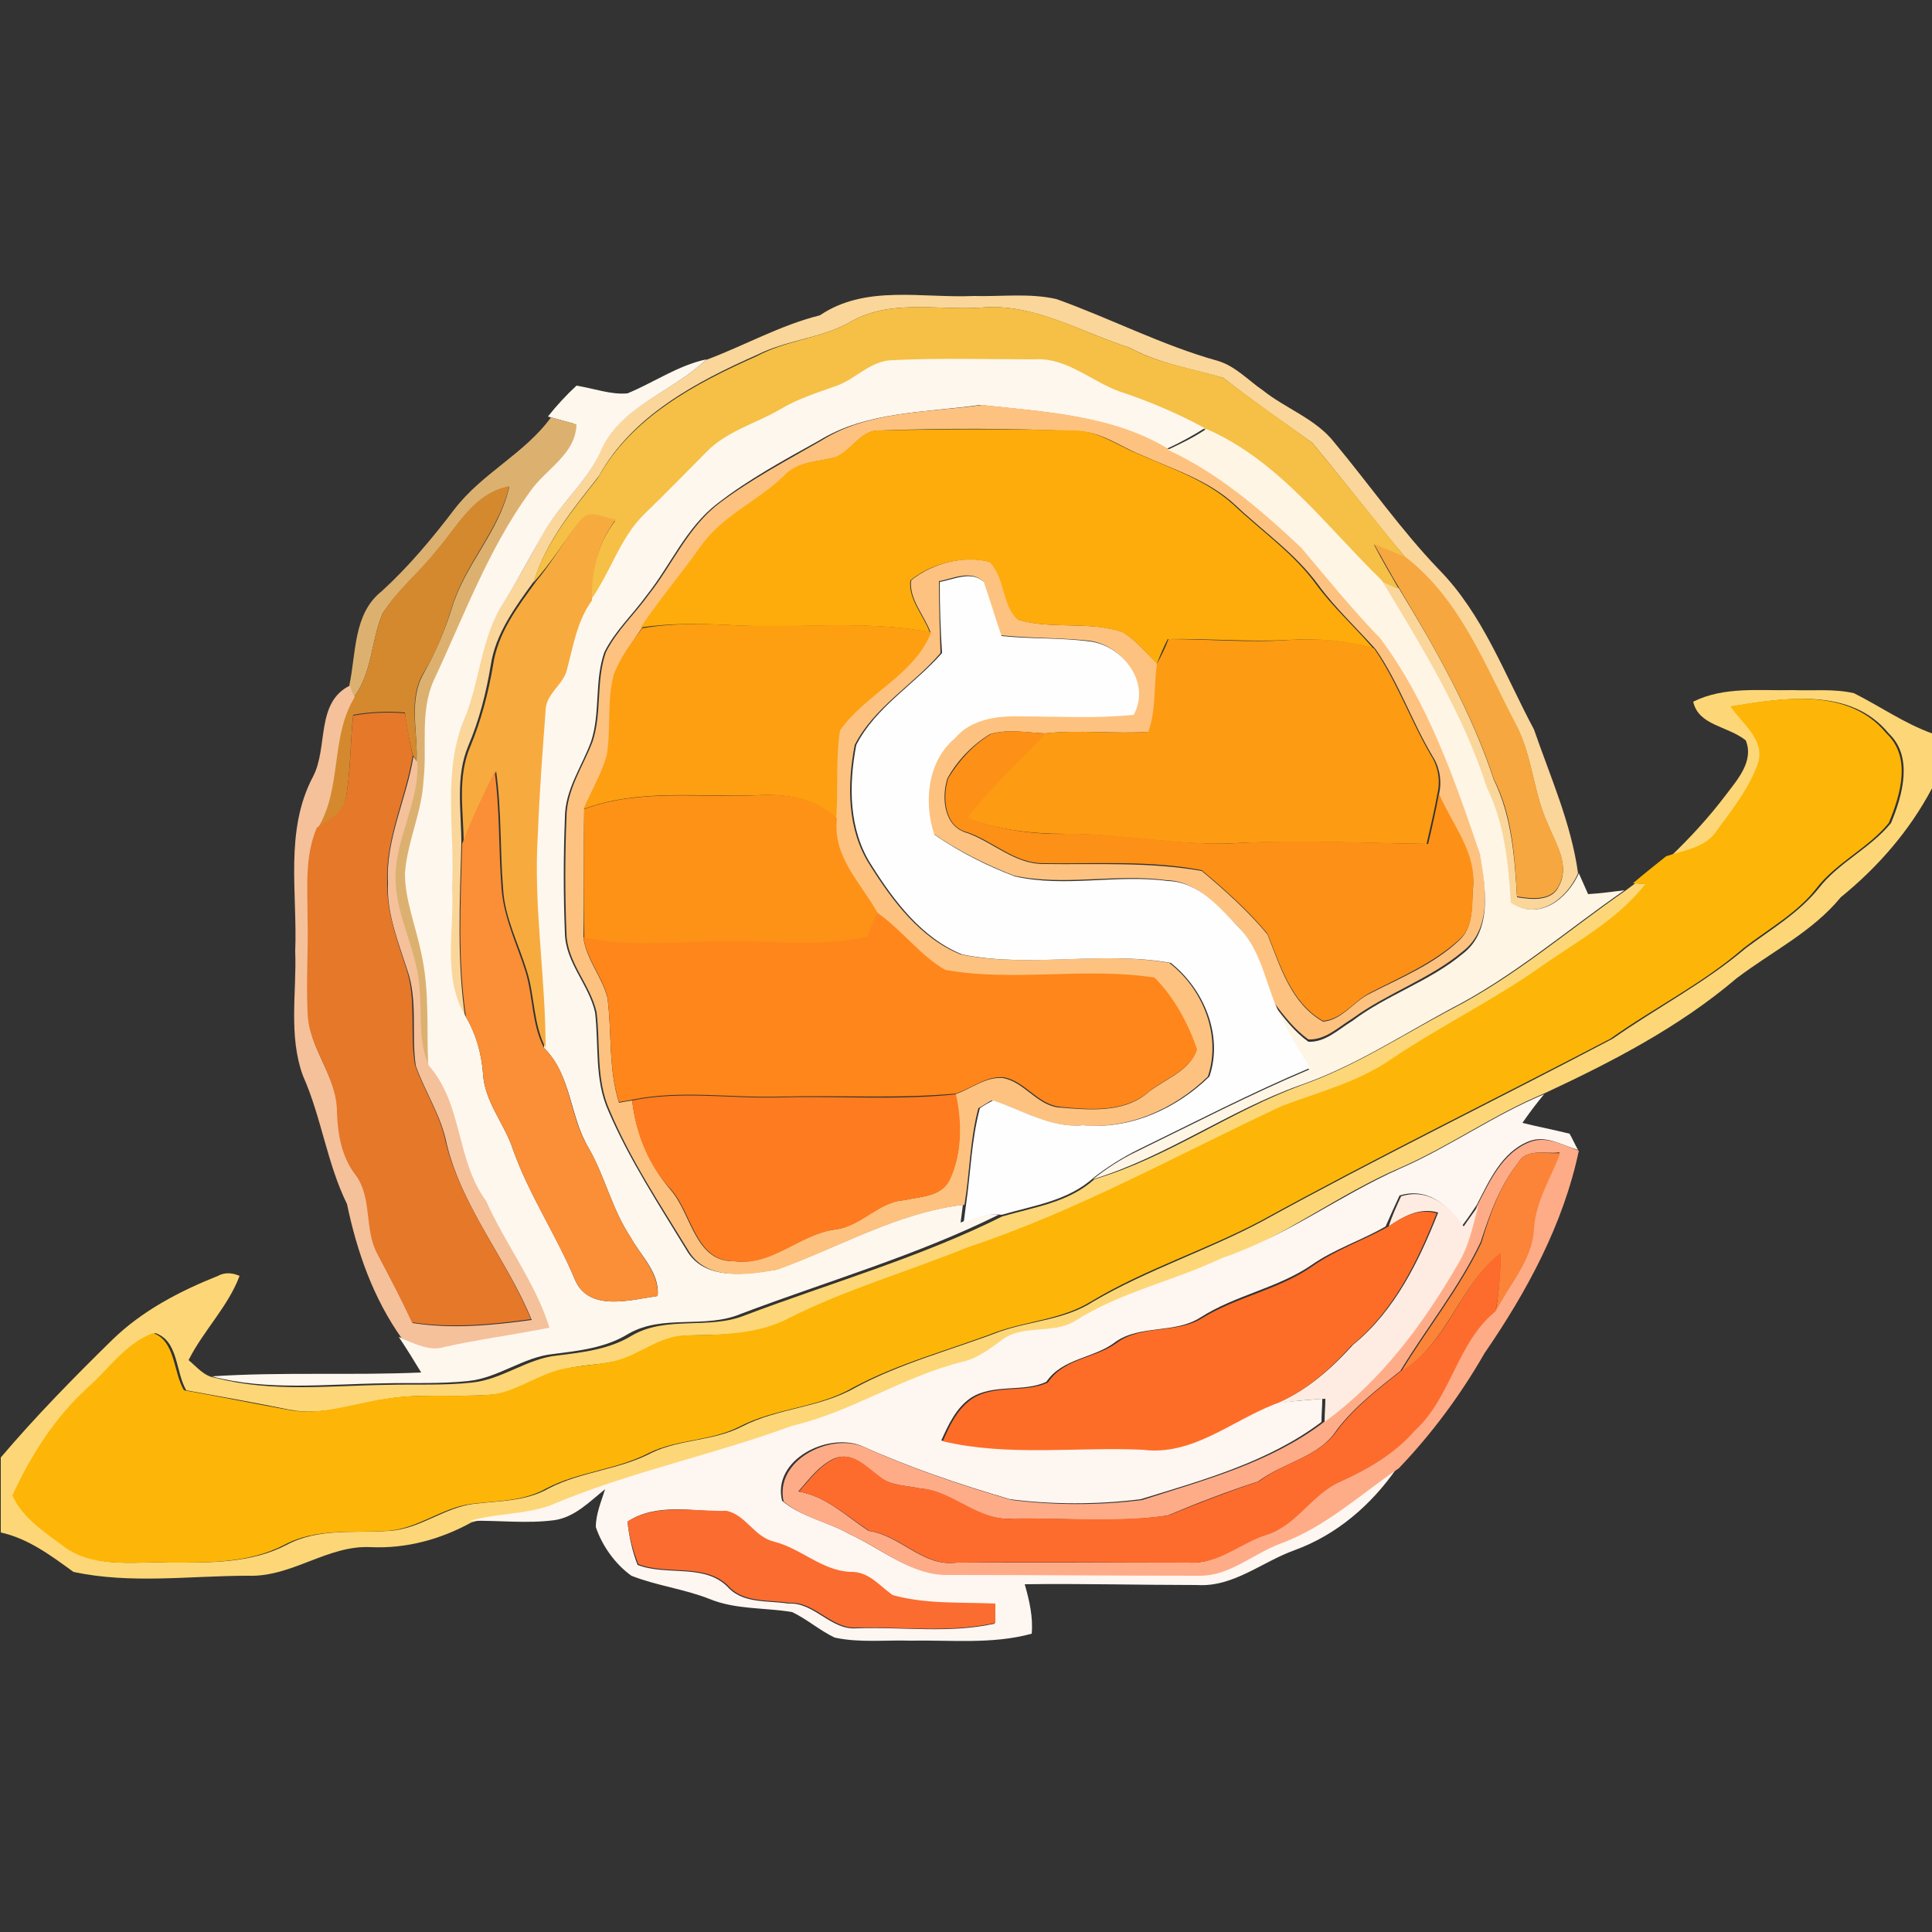 <?xml version="1.0" encoding="utf-8"?>
<!-- Generator: Adobe Illustrator 26.0.3, SVG Export Plug-In . SVG Version: 6.00 Build 0)  -->
<svg version="1.1" id="Layer_1" xmlns="http://www.w3.org/2000/svg" xmlns:xlink="http://www.w3.org/1999/xlink" x="0px" y="0px"
	 viewBox="0 0 250 250" style="enable-background:new 0 0 250 250;" xml:space="preserve">
<rect x="0" y="0" width="250" height="250" fill="#333333" stroke="none"/>
<style type="text/css">
	.st0{fill:#FAD69A;}
	.st1{fill:#F5C045;}
	.st2{fill:#FEF7EE;}
	.st3{fill:#FDC27F;}
	.st4{fill:#DCB170;}
	.st5{fill:#FDAC0B;}
	.st6{fill:#FEF5E5;}
	.st7{fill:#D4892E;}
	.st8{fill:#F7AB3F;}
	.st9{fill:#F7A73F;}
	.st10{fill:#FFFEFE;}
	.st11{fill:#FD9F10;}
	.st12{fill:#FD9B12;}
	.st13{fill:#F4C19B;}
	.st14{fill:#FDD777;}
	.st15{fill:#FDB607;}
	.st16{fill:#E6782A;}
	.st17{fill:#FD9017;}
	.st18{fill:#FA8F37;}
	.st19{fill:#FD9216;}
	.st20{fill:#FE861B;}
	.st21{fill:#FE7B1F;}
	.st22{fill:#FEF6F1;}
	.st23{fill:#FEAC88;}
	.st24{fill:#FB8439;}
	.st25{fill:#FEECE2;}
	.st26{fill:#FE6D28;}
	.st27{fill:#FE6C2D;}
	.st28{fill:#FB6C30;}
</style>
<g id="_x23_fad69aff">
	<path class="st0" d="M106.1,40.8c5.9-4,13.2-2.2,19.9-2.5c3.6,0.1,7.2-0.4,10.7,0.4c7,2.5,13.7,6,20.9,8c2.3,0.7,3.9,2.5,5.8,3.8
		c3,2.4,6.9,3.7,9.3,6.8c4.5,5.4,8.6,11.3,13.5,16.4c5.7,5.8,8.5,13.6,12.3,20.7c2.1,6.1,4.8,12.1,5.7,18.6
		c-1.5,3.4-5.2,6.2-8.8,3.8c-0.2-5.1-0.8-10.3-3.1-14.9c-3.2-9.6-8.4-18.2-13.6-26.8c0.6,0.2,1.7,0.7,2.3,1
		c4.8,7.9,9.4,16,12.3,24.8c2.3,4.7,2.7,10,3,15.2c1.8,0.3,4.5,0.6,5.4-1.4c1.5-2.7-0.4-5.5-1.4-8c-1.9-4.1-2-8.8-4.1-12.8
		c-4.1-7.7-7.2-16.2-14.3-21.7c-4.1-4.9-8-10-12.1-14.9c-3.9-2.8-7.8-5.5-11.5-8.4c-4-1.2-8.3-1.8-12.1-3.9
		c-6.3-2-12.4-5.8-19.2-5.2c-5.7,0.4-12-1.2-17.2,2c-3.7,2-8,2.2-11.8,4.1c-7.9,3.5-16.2,7.9-20.5,15.7c-3.3,4.2-6.8,8.4-8.4,13.6
		c-2.4,3.3-5,6.8-5.6,10.9c-0.6,3.6-1.5,7.1-2.9,10.4c-1.7,4-0.9,8.4-0.9,12.7c-0.2,7.5-0.6,15.1,0.5,22.5c-3.1-5-1.5-11.2-1.8-16.7
		c0.4-7.3-1.3-14.9,1.6-21.9c2-4.9,2.1-10.4,5-14.9c1.8-2.9,3.5-5.9,5.1-8.9c2.1-3.8,5.5-6.6,7.4-10.5c2.4-6.2,9.3-7.9,13.8-12.2
		C96.4,44.7,100.9,42.1,106.1,40.8z"/>
</g>
<g id="_x23_f5c045ff">
	<path class="st1" d="M109.8,41.8c5.2-3.2,11.5-1.6,17.2-2c6.9-0.6,12.9,3.2,19.2,5.2c3.7,2.1,8,2.6,12.1,3.9
		c3.8,2.9,7.7,5.6,11.5,8.4c4.1,4.9,8.1,10,12.1,14.9c-1.4-0.6-2.7-1.2-4.1-1.7c1,1.9,2.1,3.8,3.2,5.7c-0.6-0.2-1.7-0.7-2.3-1
		c-7.1-7-13.3-15.5-22.7-19.6c-3.3-1.8-6.7-3.3-10.3-4.5c-4-1.2-7.3-4.7-11.8-4.4c-6.1,0-12.1-0.2-18.2,0.1c-2.8,0-4.7,2.4-7.3,3.3
		c-2.6,0.9-5.2,1.6-7.4,3.1c-3.1,1.9-6.9,2.9-9.5,5.5c-2.7,2.7-5.3,5.3-8,8c-3.3,3.1-4.5,7.6-7,11.2c-0.1-3.8,0.8-7.5,3.1-10.5
		c-1.5-0.2-3.3-1.4-4.5,0c-2.1,2.6-3.8,5.5-6.1,8c1.6-5.2,5.1-9.4,8.4-13.6c4.3-7.8,12.6-12.2,20.5-15.7
		C101.8,44,106.1,43.8,109.8,41.8z"/>
</g>
<g id="_x23_fef7eeff">
	<path class="st2" d="M81.2,50.9c3.4-1.4,6.5-3.6,10.2-4.4C87,50.8,80,52.6,77.6,58.7c-1.9,3.9-5.3,6.7-7.4,10.5
		c-1.7,3-3.3,6-5.1,8.9c-2.9,4.5-3,10.1-5,14.9c-2.9,6.9-1.2,14.6-1.6,21.9c0.3,5.6-1.3,11.7,1.8,16.7c1.3,2.2,2,4.7,2.2,7.3
		c0.2,3.7,2.8,6.5,3.9,9.9c2.1,5.9,5.6,11,8,16.8c1.8,4.2,7.2,2.6,10.7,2.1c0.3-3-2.2-5.2-3.5-7.6c-2.4-3.6-3.3-7.8-5.4-11.5
		c-2.5-4.1-2.2-9.4-5.8-13c0-9.2-1.5-18.4-1-27.7c0.3-5.3,0.6-10.6,1-15.9c0-2.3,2.5-3.4,2.8-5.5c0.8-3.1,1.3-6.3,3.2-8.8
		c2.6-3.6,3.8-8.1,7-11.2c2.7-2.6,5.3-5.3,8-8c2.6-2.7,6.4-3.7,9.5-5.5c2.3-1.4,4.9-2.2,7.4-3.1c2.5-0.9,4.4-3.3,7.3-3.3
		c6.1-0.3,12.2-0.1,18.2-0.1c4.5-0.3,7.7,3.2,11.8,4.4c3.5,1.2,7,2.7,10.3,4.5c-1.6,1-3.2,1.9-5,2.7c-7.2-4.4-15.9-4.8-24.1-5.7
		c-7,1-14.6,0.8-20.8,4.6c-4.5,2.5-9.1,5-13.1,8.1c-4.1,3.1-6.1,8-9.2,11.9c-1.8,2.5-4.1,4.6-5.5,7.4c-1.3,3.7-0.5,7.8-1.7,11.5
		c-1.2,3.3-3.4,6.3-3.4,9.9c-0.2,5-0.2,10,0,15c0.1,3.8,3.1,6.6,3.9,10.2c0.5,4.2-0.1,8.7,1.7,12.7c2.7,6.3,6.5,12.1,10.1,18
		c2.3,4.1,7.8,3.2,11.6,2.6c8-2.8,15.6-7.4,24.2-8.4c-0.1,0.8-0.2,1.5-0.3,2.3c1.6-0.7,3.2-1.2,4.9-1c-10.7,5.3-22.2,8.6-33.3,12.8
		c-4.7,2-10.1,0-14.6,2.6c-2.9,1.8-6.4,2.2-9.7,2.6c-3.9,0.4-7.1,3.1-11,3.5c-3.7,0.4-7.4,0.2-11,0.3c-7.4,0.1-15,1-22.2-0.9
		c9-0.6,18.1-0.1,27.1-0.5c-0.9-1.5-1.9-3.1-2.9-4.6c1.7,0.6,3.5,1.7,5.5,1.1c4.5-1.1,9.1-1.6,13.6-2.5c-1.8-5.9-5.8-10.8-8.2-16.4
		c-3.9-5.3-3-12.5-7.4-17.5c-0.2-4.8,0.3-9.8-0.9-14.5c-0.7-3.4-2.1-6.7-2.1-10.3c0.3-4.1,2.2-7.9,2.4-12c0.5-4.3-0.5-8.9,1.3-12.9
		c3.9-8.3,7.1-17,12.4-24.5c2-2.9,5.9-4.8,6-8.7c-1.1-0.3-2.2-0.6-3.3-0.9c1.1-1.4,2.4-2.8,3.7-4C77,50.3,79.1,51.1,81.2,50.9z"/>
</g>
<g id="_x23_fdc27fff">
	<path class="st3" d="M106.3,57c6.2-3.9,13.8-3.6,20.8-4.6c8.2,0.9,16.9,1.3,24.1,5.7c6.5,3,12,7.7,17.2,12.5
		c3.4,3.9,6.6,8,10.2,11.7c6.2,8.3,9.6,18.2,12.9,27.9c0.7,4.2,1.7,9.9-2.2,12.9c-4.3,3.6-9.8,5.4-14.3,8.7
		c-1.8,1.1-3.5,2.8-5.7,2.7c-1.8-1.3-3.1-3-4.4-4.7c-1.4-3.4-2.1-7.4-4.9-10.1c-2.5-2.5-5.2-5.7-9-5.8c-6.6-0.9-13.3,0.8-19.8-0.6
		c-3.6-1.4-7.2-3.2-10.4-5.4c-1.4-4.2-0.9-9.5,2.7-12.5c2-2.5,5.4-2.9,8.4-2.8c4.9,0,9.8,0.3,14.7-0.2c2.3-4.1-1.5-9-5.7-9.5
		c-3.8-0.4-7.6-0.3-11.4-0.7c-0.9-2.3-1.5-4.7-2.3-7c-1.7-1.5-3.9-0.3-5.7,0c0,3.1,0.1,6.2,0.2,9.3c-3.5,4.1-8.6,7-11.1,11.9
		c-1,5.2-1,11,2,15.6c2.9,4.6,6.5,9.4,11.7,11.5c8.9,1.8,18.1-0.5,27,1.1c4.3,3.3,6.8,9.3,5,14.7c-4.3,4.2-10.3,6.9-16.4,6.3
		c-4.2,0.4-7.7-2.1-11.6-3.2c-0.4,0.2-1.3,0.8-1.7,1c-1.1,4.1-1.1,8.3-1.8,12.5c-8.6,1-16.2,5.5-24.2,8.4c-3.9,0.7-9.3,1.5-11.6-2.6
		c-3.6-5.9-7.4-11.6-10.1-18c-1.8-4-1.2-8.4-1.7-12.7c-0.8-3.6-3.8-6.4-3.9-10.2c-0.2-5-0.2-10,0-15c0-3.6,2.2-6.7,3.4-9.9
		c1.2-3.7,0.4-7.8,1.7-11.5c1.4-2.8,3.7-4.9,5.5-7.4c3.1-3.9,5.1-8.8,9.2-11.9C97.2,62,101.8,59.6,106.3,57 M113.9,55.7
		c-2.4-0.1-3.6,2.4-5.5,3.4c-2.3,0.7-5.1,0.5-6.8,2.5c-3.4,3.3-8.1,5.2-10.8,9.2c-2.5,3.5-5.3,6.8-7.7,10.4c-1.3,2-2.8,3.9-3.6,6.1
		c-0.9,3.4-0.3,7-0.9,10.4c-0.7,2.4-2,4.6-3,6.9c-0.1,5.6,0,11.2-0.1,16.8c0.4,2.8,2.4,5,3.1,7.7c0.6,4.5,0.1,9.2,1.5,13.6
		c0.4-0.1,1.2-0.2,1.7-0.3c0.5,4.3,2.2,8.3,5,11.6c2.7,3.1,3.1,9.3,8.2,9.2c4.9,0.6,8.4-3.5,13-4.1c3.4-0.4,5.6-3.6,9-3.8
		c2.1-0.5,4.7-0.4,5.8-2.6c1.7-3.4,1.6-7.4,0.8-11.1c2.1-0.7,3.9-2.3,6.2-2.1c2.7,0.5,4.3,3.4,7.1,3.8c3.9,0.3,8.3,0.8,11.5-1.8
		c2.1-1.8,5.5-2.8,6.4-5.6c-1.1-3.4-3-6.9-5.5-9.3c-8.9-1.4-18.1,0.6-27.1-1c-3.3-1.9-5.7-5.2-8.8-7.4c-2.2-4-5.9-7.3-5.3-12.3
		c0.3-3.8-0.2-7.6,0.5-11.4c3.3-4.8,9.6-7.1,11.8-12.7c-0.8-2.2-2.8-4.3-2.5-6.7c2.7-2.2,6.8-3.3,10.2-2.4c2.1,2,1.6,5.6,3.7,7.5
		c4.4,1.3,9.2,0.1,13.5,1.6c1.8,1.1,3,2.7,4.5,4.1c-0.4,2.9-0.1,5.9-1.1,8.8c-4.5,0.3-9-0.3-13.5,0.2c-2.4-0.1-4.8-0.6-7.1,0.1
		c-2.3,1.4-4.2,3.4-5.5,5.7c-0.8,2.5-0.5,6.3,2.6,7.1c3.3,1.2,6.1,4,9.8,4c6.8,0.1,13.7-0.3,20.5,0.9c3,2.5,6,5.2,8.5,8.2
		c1.7,4.2,3,8.9,7.2,11.3c2.5-0.2,4-2.7,6.2-3.7c3.9-2,8.1-3.7,11.4-6.8c1.9-1.7,1.6-4.5,1.8-6.7c0.4-4.6-2.8-8.2-4.4-12.2
		c0.4-1.7,0.1-3.5-0.8-4.9c-2.7-4.5-4.4-9.6-7.4-13.9c-2.5-2.8-5.2-5.3-7.4-8.3c-3-4.1-7.1-6.9-10.7-10.3c-3.5-3.3-8.2-4.7-12.4-6.6
		c-2.7-1.1-5.1-3-8.2-3C130.7,55.4,122.3,55.4,113.9,55.7z"/>
</g>
<g id="_x23_dcb170ff">
	<path class="st4" d="M71.3,54c1.1,0.3,2.2,0.6,3.3,0.9c-0.1,3.9-4,5.8-6,8.7C63.2,71,60,79.8,56.1,88.1c-1.8,4.1-0.8,8.6-1.3,12.9
		c-0.2,4.1-2.1,7.9-2.4,12c0,3.5,1.4,6.8,2.1,10.3c1.1,4.8,0.7,9.7,0.9,14.5c-1.4-3.1-0.9-6.5-1.2-9.8c-0.2-4.8-3-9.1-3.1-13.9
		c-0.3-5.4,3.1-10.2,2.8-15.6c0.2-3.8-1.1-8,1-11.5c1.5-2.7,2.7-5.5,3.6-8.4c1.7-5.6,6.1-9.8,7.4-15.6c-4.6,0.8-6.7,5.2-9.5,8.4
		c-2.2,2.8-5,5-6.9,8c-1.5,3.5-1.3,7.6-3.7,10.8c-0.1-0.4-0.4-1.1-0.6-1.5c0.9-4.2,0.5-9.3,4.2-12.2c3.5-3.2,6.5-6.8,9.4-10.6
		C62.4,61.2,67.9,58.7,71.3,54z"/>
</g>
<g id="_x23_fdac0bff">
	<path class="st5" d="M113.9,55.7c8.4-0.2,16.7-0.2,25.1,0c3,0,5.5,1.9,8.2,3c4.3,1.9,8.9,3.4,12.4,6.6c3.6,3.4,7.8,6.3,10.7,10.3
		c2.2,3,5,5.5,7.4,8.3c-3.5-1-7.1-1.3-10.8-1.1c-5.3,0.3-10.5-0.2-15.8-0.1c-0.5,1-1,2.1-1.4,3.2c-1.4-1.4-2.7-3.1-4.5-4.1
		c-4.4-1.5-9.1-0.3-13.5-1.6c-2.1-1.9-1.6-5.5-3.7-7.5c-3.5-0.8-7.5,0.2-10.2,2.4c-0.3,2.4,1.7,4.5,2.5,6.7
		c-8.4-1.6-17-0.4-25.5-0.9c-4-0.2-8-0.3-11.9,0.3c2.4-3.6,5.2-6.9,7.7-10.4c2.7-4,7.4-5.9,10.8-9.2c1.8-2,4.5-1.8,6.8-2.5
		C110.3,58.1,111.5,55.5,113.9,55.7z"/>
</g>
<g id="_x23_fef5e5ff">
	<path class="st6" d="M151.1,58.2c1.7-0.8,3.4-1.6,5-2.7c9.4,4.1,15.5,12.6,22.7,19.6c5.2,8.6,10.5,17.2,13.6,26.8
		c2.3,4.7,2.8,9.8,3.1,14.9c3.6,2.4,7.3-0.4,8.8-3.8c0.4,0.9,0.8,1.8,1.2,2.7c1.6-0.1,3.1-0.3,4.7-0.5c-7.5,5.2-14.4,11.2-22.6,15.4
		c-6.3,3.4-12.4,7.4-19.3,9.8c-9.3,3.3-17.4,9.3-26.9,12.2c1.8-1.4,3.6-2.6,5.7-3.6c7.4-3.6,14.7-7.4,22.3-10.6
		c-1.6-2.7-3.3-5.4-4.5-8.3c1.3,1.7,2.6,3.4,4.4,4.7c2.2,0.1,3.9-1.6,5.7-2.7c4.5-3.4,10-5.1,14.3-8.7c3.9-3,2.9-8.7,2.2-12.9
		c-3.3-9.7-6.7-19.6-12.9-27.9c-3.6-3.7-6.9-7.8-10.2-11.7C163.1,65.9,157.6,61.2,151.1,58.2z"/>
</g>
<g id="_x23_d4892eff">
	<path class="st7" d="M56.4,71.3c2.8-3.2,4.9-7.5,9.5-8.4c-1.3,5.7-5.7,10-7.4,15.6c-0.9,2.9-2,5.8-3.6,8.4c-2.2,3.5-0.8,7.7-1,11.5
		l-0.5-0.7c-0.4-1.8-0.8-3.7-1-5.5c-2.2-0.2-4.5-0.1-6.7,0.3c-0.4,3.7-0.3,7.4-1,11.1c-0.4,1.8-2.3,2.6-3.7,3.6
		c3.2-5.2,1.6-11.9,4.8-17c2.4-3.2,2.2-7.3,3.7-10.8C51.4,76.3,54.2,74.1,56.4,71.3z"/>
</g>
<g id="_x23_f7ab3fff">
	<path class="st8" d="M75.2,67.2c1.2-1.4,3-0.1,4.5,0c-2.3,3-3.2,6.7-3.1,10.5c-1.9,2.6-2.4,5.8-3.2,8.8c-0.4,2.1-2.8,3.2-2.8,5.5
		c-0.4,5.3-0.8,10.6-1,15.9c-0.6,9.3,1,18.4,1,27.7c-1.6-3.1-1.4-6.7-2.4-9.9c-1.1-3.6-2.9-7-3.1-10.7c-0.4-5.1-0.2-10.2-0.9-15.2
		c-1.5,3.1-3,6.2-4.2,9.4c0-4.2-0.9-8.6,0.9-12.7c1.4-3.4,2.3-6.9,2.9-10.4c0.6-4.2,3.2-7.6,5.6-10.9C71.4,72.8,73.1,69.8,75.2,67.2
		z"/>
</g>
<g id="_x23_f7a73fff">
	<path class="st9" d="M177.8,70.4c1.4,0.6,2.7,1.1,4.1,1.7c7.1,5.5,10.3,14.1,14.3,21.7c2.1,4,2.2,8.7,4.1,12.8c1,2.5,2.9,5.3,1.4,8
		c-0.9,2-3.6,1.7-5.4,1.4c-0.3-5.2-0.6-10.5-3-15.2c-2.9-8.8-7.6-16.9-12.3-24.8C179.9,74.2,178.9,72.3,177.8,70.4z"/>
</g>
<g id="_x23_fffefeff">
	<path class="st10" d="M121.6,75.3c1.8-0.3,4.1-1.5,5.7,0c0.8,2.3,1.5,4.7,2.3,7c3.8,0.4,7.6,0.2,11.4,0.7c4.2,0.5,8,5.3,5.7,9.5
		c-4.9,0.5-9.8,0.2-14.7,0.2c-3-0.1-6.4,0.4-8.4,2.8c-3.6,3-4.1,8.3-2.7,12.5c3.2,2.2,6.7,4,10.4,5.4c6.5,1.5,13.2-0.3,19.8,0.6
		c3.9,0.1,6.5,3.2,9,5.8c2.8,2.7,3.5,6.6,4.9,10.1c1.2,2.9,2.9,5.6,4.5,8.3c-7.6,3.2-14.9,7-22.3,10.6c-2,1-3.9,2.2-5.7,3.6
		c-3.3,3-7.8,3.6-11.9,4.8c-1.7-0.2-3.4,0.3-4.9,1c0.1-0.8,0.2-1.6,0.3-2.3c0.6-4.1,0.7-8.4,1.8-12.5c0.4-0.3,1.3-0.8,1.7-1
		c3.8,1.2,7.4,3.6,11.6,3.2c6.1,0.6,12.1-2.1,16.4-6.3c1.8-5.3-0.7-11.3-5-14.7c-8.9-1.6-18.1,0.7-27-1.1
		c-5.2-2.1-8.8-6.9-11.7-11.5c-3-4.6-3-10.4-2-15.6c2.5-4.9,7.5-7.8,11.1-11.9C121.7,81.5,121.6,78.4,121.6,75.3z"/>
</g>
<g id="_x23_fd9f10ff">
	<path class="st11" d="M83.1,81.3C87,80.6,91,80.7,95,80.9c8.5,0.4,17.1-0.7,25.5,0.9c-2.2,5.6-8.4,7.9-11.8,12.7
		c-0.6,3.8-0.2,7.6-0.5,11.4c-2.7-2.6-6.5-3.2-10.2-3c-7.5,0.3-15.3-0.9-22.5,1.8c1-2.3,2.3-4.5,3-6.9c0.6-3.4,0-7,0.9-10.4
		C80.2,85.1,81.7,83.2,83.1,81.3z"/>
</g>
<g id="_x23_fd9b12ff">
	<path class="st12" d="M151.2,82.7c5.3,0,10.5,0.5,15.8,0.1c3.6-0.2,7.3,0,10.8,1.1c3,4.3,4.7,9.3,7.4,13.9c0.9,1.4,1.2,3.2,0.8,4.9
		c-0.4,2.2-0.9,4.3-1.4,6.5c-8.2-0.1-16.4-0.5-24.7-0.1c-7.4,0.4-14.7-1.2-22-1.2c-4.4,0-8.8-0.5-12.9-2.1
		c3.1-3.9,6.8-7.3,10.1-10.9c4.5-0.5,9,0.1,13.5-0.2c1-2.8,0.7-5.9,1.1-8.8C150.3,84.8,150.8,83.8,151.2,82.7z"/>
</g>
<g id="_x23_f4c19bff">
	<path class="st13" d="M40.5,100.5c2-3.8,0.3-9.6,4.8-11.8c0.1,0.4,0.4,1.1,0.6,1.5c-3.2,5.2-1.6,11.8-4.8,17
		c-1.6,3.7-1.2,7.9-1.2,11.8c0.1,4-0.2,8.1,0,12.1c0,4.6,3.8,8.2,3.8,12.9c0.1,2.9,0.6,5.8,2.4,8.1c2.2,3,1.1,7,2.8,10.2
		c1.5,2.9,3.1,5.8,4.5,8.9c5.1,0.8,10.3,0.3,15.4-0.4c-3.2-7.8-9-14.5-11-22.8c-0.7-3.6-2.8-6.7-4-10.1c-0.6-4.1,0.3-8.4-1.1-12.4
		c-1.2-3.7-2.7-7.4-2.5-11.3c-0.3-5.6,2.4-10.8,3.3-16.3l0.5,0.7c0.3,5.4-3.1,10.2-2.8,15.6c0.2,4.8,2.9,9.1,3.1,13.9
		c0.3,3.3-0.2,6.7,1.2,9.8c4.4,5,3.5,12.2,7.4,17.5c2.5,5.6,6.4,10.6,8.2,16.4c-4.5,0.9-9.1,1.5-13.6,2.5c-1.9,0.6-3.7-0.4-5.5-1.1
		c-3.7-5.2-5.8-11.2-7.1-17.4c-2.6-5.3-3.3-11.2-5.7-16.6c-1.9-5.2-0.8-10.8-1-16.1C38.5,115.5,36.8,107.5,40.5,100.5z"/>
</g>
<g id="_x23_fdd777ff">
	<path class="st14" d="M219.1,90.8c4-2,8.6-1.4,12.9-1.5c2.6,0.1,5.3-0.2,7.9,0.4c3.4,1.7,6.5,3.9,10.1,5.2v7.1
		c-2.9,5.5-7,10.2-11.8,14.1c-3.7,4.5-8.9,7-13.5,10.5c-7.4,6.3-16.1,10.8-24.9,14.9c-6.5,2.7-12.2,6.8-18.6,9.6
		c-7.9,3.4-14.9,8.8-22.9,11.9c-6.3,2.9-13.2,4.4-19.1,8.2c-2.9,1.7-6.8,0.3-9.5,2.5c-1.5,1.1-3.1,2.2-4.9,2.7
		c-7.7,1.9-14.4,6.4-22.1,8.3c-10.3,3.8-21.2,6-31.3,10.3c-3.4,1.2-7,1-10.4,2c-4,2.2-8.4,3.4-13,3.2c-5.6-0.3-10.2,3.9-15.9,3.7
		c-7.5,0-15.2,1.1-22.6-0.5c-2.9-2.1-5.8-4.3-9.4-5.1v-9.7c4.5-5.3,9.4-10.3,14.4-15.2c3.9-3.8,8.7-6.3,13.7-8.3
		c0.9-0.5,1.9-0.4,2.8,0c-1.5,4-4.7,7.1-6.6,10.9c1.1,0.9,2,2.1,3.5,2.3c7.3,1.9,14.8,1,22.2,0.9c3.7-0.1,7.4,0.1,11-0.3
		c3.9-0.4,7.1-3.1,11-3.5c3.3-0.4,6.8-0.8,9.7-2.6c4.5-2.6,9.9-0.7,14.6-2.6c11.1-4.2,22.7-7.5,33.3-12.8c4.1-1.2,8.6-1.8,11.9-4.8
		c9.5-2.8,17.6-8.8,26.9-12.2c6.8-2.4,12.9-6.4,19.3-9.8c8.2-4.2,15.1-10.2,22.6-15.4c0.3-0.2,0.9-0.7,1.2-0.9
		c0.4,0,1.2,0.1,1.6,0.1c-3.4,4.5-8.5,7.2-13.1,10.4c-6.3,4.5-13.3,7.9-19.7,12.2c-4.3,3-9.4,4.2-14.2,6.1
		c-13.5,6.3-26.5,13.7-40.7,18.3c-7.6,3.1-15.6,5.4-23,9.1c-4.1,2.3-8.8,2.2-13.4,2.3c-3.4,0.1-6,2.5-9.2,3.3
		c-2.2,0.5-4.4,0.5-6.6,1c-3.5,0.7-6.4,3.3-10.1,3.4c-4.3,0.3-8.7-0.2-13,0.5c-4.2,0.6-8.5,2.3-12.8,1.4c-4.4-0.9-8.9-1.7-13.3-2.5
		c-1.4-2.4-1-6.4-4-7.4c-3.5,1.3-5.7,4.6-8.4,7c-4.3,3.9-7.4,8.8-9.8,14c1.2,3.1,4.3,4.9,6.9,6.8c3.9,2.7,8.9,1.7,13.4,1.9
		c5,0,10.3,0.1,14.9-2.3c4.1-2.2,8.8-1.5,13.2-1.8c4-0.2,7.1-3,11-3.5c3.3-0.4,6.7-0.3,9.7-2c4.2-2.2,9.1-2.4,13.3-4.6
		c3.7-1.8,8-1.5,11.7-3.4c4.6-2.4,10-2.4,14.6-5c5.9-3.2,12.5-4.9,18.8-7.3c4-1.4,8.4-1.5,12.1-3.9c7-4.1,14.8-6.6,21.9-10.4
		c14.9-8.2,30.3-15.7,45.3-23.6c5.7-4,11.9-7.2,17.2-11.7c3.2-2.4,6.8-4.5,9.4-7.7c2.6-3.4,6.7-5.2,9.4-8.5
		c1.5-3.6,2.9-8.6-0.3-11.6c-4.9-6-13.5-4.6-20.2-3.5c1.5,2.2,4.5,4.3,3.8,7.4c-1.1,3.2-3.3,5.9-5.3,8.7c-1.5,2.2-4.3,2.5-6.6,3.4
		c2.6-2.5,5-5.1,7.2-8c1.5-2,3.7-4.4,2.6-7.1C223.5,93.9,219.8,93.9,219.1,90.8z"/>
</g>
<g id="_x23_fdb607ff">
	<path class="st15" d="M223.9,91.4c6.7-1.1,15.3-2.5,20.2,3.5c3.3,3.1,1.8,8,0.3,11.6c-2.7,3.3-6.8,5.1-9.4,8.5
		c-2.5,3.2-6.2,5.2-9.4,7.7c-5.3,4.6-11.6,7.7-17.2,11.7c-15.1,7.9-30.4,15.4-45.3,23.6c-7.2,3.8-14.9,6.2-21.9,10.4
		c-3.7,2.3-8.1,2.5-12.1,3.9c-6.3,2.4-12.9,4.1-18.8,7.3c-4.5,2.6-10,2.6-14.6,5c-3.7,1.9-8,1.6-11.7,3.4c-4.2,2.2-9.1,2.4-13.3,4.6
		c-3,1.7-6.4,1.6-9.7,2c-3.9,0.5-7,3.3-11,3.5c-4.4,0.3-9.1-0.4-13.2,1.8c-4.6,2.4-9.8,2.3-14.9,2.3c-4.5-0.2-9.5,0.8-13.4-1.9
		c-2.5-1.9-5.6-3.8-6.9-6.8c2.4-5.2,5.5-10.1,9.8-14c2.7-2.4,4.9-5.7,8.4-7c2.9,1,2.6,5,4,7.4c4.5,0.8,8.9,1.7,13.3,2.5
		c4.3,0.9,8.5-0.8,12.8-1.4c4.3-0.7,8.7-0.2,13-0.5c3.6-0.1,6.6-2.7,10.1-3.4c2.2-0.4,4.4-0.5,6.6-1c3.2-0.8,5.8-3.3,9.2-3.3
		c4.6-0.1,9.3-0.1,13.4-2.3c7.4-3.7,15.4-6,23-9.1c14.2-4.7,27.2-12,40.7-18.3c4.8-1.8,9.9-3.1,14.2-6.1c6.4-4.3,13.4-7.7,19.7-12.2
		c4.6-3.2,9.6-5.9,13.1-10.4c-0.4,0-1.2-0.1-1.6-0.1c1.4-1.2,2.8-2.3,4.3-3.5c2.3-0.8,5.2-1.1,6.6-3.4c2-2.7,4.2-5.5,5.3-8.7
		C228.4,95.7,225.4,93.6,223.9,91.4z"/>
</g>
<g id="_x23_e6782aff">
	<path class="st16" d="M45.7,92.6c2.2-0.4,4.5-0.5,6.7-0.3c0.3,1.8,0.6,3.7,1,5.5c-0.9,5.5-3.5,10.6-3.3,16.3
		c-0.1,3.9,1.3,7.6,2.5,11.3c1.3,4,0.4,8.3,1.1,12.4c1.2,3.4,3.3,6.5,4,10.1c2.1,8.3,7.8,15,11,22.8c-5.1,0.7-10.3,1.2-15.4,0.4
		c-1.4-3-2.9-5.9-4.5-8.9c-1.7-3.2-0.6-7.2-2.8-10.2c-1.8-2.3-2.3-5.2-2.4-8.1c0-4.7-3.7-8.3-3.8-12.9c-0.2-4,0.1-8.1,0-12.1
		c0-3.9-0.4-8.1,1.2-11.8c1.3-1,3.3-1.7,3.7-3.6C45.4,100,45.3,96.2,45.7,92.6z"/>
</g>
<g id="_x23_fd9017ff">
	<path class="st17" d="M122.7,100.7c1.4-2.3,3.2-4.3,5.5-5.7c2.3-0.7,4.7-0.2,7.1-0.1c-3.4,3.7-7.1,7-10.1,10.9
		c4.1,1.6,8.5,2.2,12.9,2.1c7.4-0.1,14.7,1.6,22,1.2c8.2-0.5,16.4,0,24.7,0.1c0.5-2.1,1-4.3,1.4-6.5c1.7,4,4.9,7.6,4.4,12.2
		c-0.1,2.3,0.1,5.1-1.8,6.7c-3.3,3-7.5,4.8-11.4,6.8c-2.2,1.1-3.7,3.5-6.2,3.7c-4.2-2.4-5.5-7.2-7.2-11.3c-2.5-3-5.5-5.7-8.5-8.2
		c-6.7-1.3-13.6-0.8-20.5-0.9c-3.7,0-6.4-2.8-9.8-4C122.2,107,121.9,103.2,122.7,100.7z"/>
</g>
<g id="_x23_fa8f37ff">
	<path class="st18" d="M59.8,109.2c1.2-3.2,2.7-6.3,4.2-9.4c0.7,5,0.5,10.1,0.9,15.2c0.3,3.8,2,7.2,3.1,10.7c1,3.3,0.8,6.9,2.4,9.9
		c3.6,3.5,3.2,8.9,5.8,13c2.1,3.7,3,7.9,5.4,11.5c1.3,2.4,3.7,4.6,3.5,7.6c-3.5,0.5-8.9,2.1-10.7-2.1c-2.4-5.7-5.9-10.9-8-16.8
		c-1.1-3.4-3.7-6.2-3.9-9.9c-0.2-2.6-0.9-5-2.2-7.3C59.2,124.3,59.6,116.7,59.8,109.2z"/>
</g>
<g id="_x23_fd9216ff">
	<path class="st19" d="M75.6,104.7c7.2-2.7,15-1.4,22.5-1.8c3.7-0.2,7.4,0.3,10.2,3c-0.6,5,3.1,8.3,5.3,12.3
		c-0.4,1.1-0.9,2.2-1.3,3.2c-5.7,1.2-11.4,0.5-17.2,0.6c-6.5-0.2-13.1,0.9-19.5-0.5C75.6,115.8,75.5,110.2,75.6,104.7z"/>
</g>
<g id="_x23_fe861bff">
	<path class="st20" d="M113.5,118.1c3.2,2.2,5.5,5.5,8.8,7.4c8.9,1.6,18.1-0.4,27.1,1c2.5,2.5,4.4,6,5.5,9.3
		c-0.9,2.8-4.3,3.8-6.4,5.6c-3.2,2.6-7.6,2.2-11.5,1.8c-2.8-0.4-4.4-3.3-7.1-3.8c-2.3-0.2-4.1,1.4-6.2,2.1
		c-7.5,0.7-15.1,0.2-22.7,0.4c-6.4,0.2-12.9-0.9-19.2,0.4c-0.4,0.1-1.2,0.2-1.7,0.3c-1.4-4.4-0.9-9.1-1.5-13.6
		c-0.7-2.7-2.7-4.9-3.1-7.7c6.4,1.4,13,0.4,19.5,0.5c5.7,0,11.5,0.7,17.2-0.6C112.6,120.3,113,119.2,113.5,118.1z"/>
</g>
<g id="_x23_fe7b1fff">
	<path class="st21" d="M81.8,142.4c6.3-1.3,12.8-0.2,19.2-0.4c7.6-0.2,15.1,0.4,22.7-0.4c0.8,3.6,0.8,7.7-0.8,11.1
		c-1.1,2.2-3.8,2.1-5.8,2.6c-3.4,0.2-5.6,3.4-9,3.8c-4.6,0.6-8.2,4.8-13,4.1c-5.1,0.1-5.5-6.1-8.2-9.2
		C83.9,150.8,82.3,146.8,81.8,142.4z"/>
</g>
<g id="_x23_fef6f1ff">
	<path class="st22" d="M181.2,151.2c6.4-2.8,12.1-6.9,18.6-9.6c-1,1.2-1.9,2.4-2.8,3.7c2,0.5,4.1,0.9,6.1,1.4
		c0.3,0.5,0.8,1.6,1.1,2.1c-2.1-0.6-4.2-2-6.4-1.1c-3.5,1.4-5.1,5.1-6.7,8.2c-0.6,0.9-1.2,1.8-1.9,2.7c-1.9-2.7-4.5-5-8.1-3.9
		c-0.6,1.3-1.2,2.6-1.8,4c-3.1,1.8-6.6,2.9-9.6,5c-4.4,3-9.9,3.9-14.4,6.8c-3.3,2.1-7.7,0.9-10.9,3.1c-2.8,2.2-6.9,2.1-9,5.2
		c-2.9,1.4-6.9,0.2-9.8,2.1c-1.9,1.3-2.9,3.5-3.8,5.5c8.5,1.9,17.3,0.7,25.9,1.1c6.3,0.8,11.3-3.6,16.8-5.8c2.2-0.4,4.4-0.5,6.6-0.7
		c0,1-0.1,2-0.1,3c-6.9,5.2-15.3,7.5-23.4,10c-5.6,0.7-11.4,0.7-16.9,0c-6.5-1.9-13-4.1-19.2-6.9c-4.4-1.8-11.6,1.8-10.3,7.1
		c2.5,2.1,5.9,2.7,8.7,4.3c4.2,1.9,7.9,5.3,12.8,5.2c10.7,0,21.5,0.1,32.2,0.1c4,0.1,7.1-2.9,10.7-4.2c5.7-2.1,10.3-6.3,15.2-9.7
		c-3.3,4.8-7.8,8.7-13.3,10.7c-4.2,1.5-7.9,4.8-12.6,4.5c-7.4,0-14.8-0.2-22.3-0.1c0.6,2.1,1.1,4.3,0.9,6.4
		c-5.1,1.4-10.5,0.8-15.7,0.9c-3.3-0.1-6.6,0.3-9.8-0.4c-1.9-0.9-3.6-2.4-5.5-3.3c-3.6-0.6-7.3-0.3-10.7-1.7
		c-3.3-1.3-6.8-1.7-10.1-3c-2.1-1.5-3.8-3.9-4.6-6.3c0-1.7,0.7-3.3,1.2-4.9c-2,1.6-3.9,3.6-6.5,4c-3.7,0.5-7.3,0-11,0.1
		c3.4-1,7.1-0.8,10.4-2c10.1-4.3,21-6.5,31.3-10.3c7.7-1.8,14.4-6.4,22.1-8.3c1.8-0.4,3.4-1.6,4.9-2.7c2.7-2.2,6.6-0.8,9.5-2.5
		c5.9-3.8,12.8-5.2,19.1-8.2C166.4,160,173.3,154.7,181.2,151.2 M81.2,196.9c0.2,1.9,0.6,3.8,1.3,5.6c3.9,1.5,8.9-0.3,11.9,3.1
		c2,1.9,5,1.5,7.6,1.9c3.4-0.2,5.5,3.5,8.9,3.2c5.9-0.2,12,0.7,17.8-0.6c0-0.6,0-1.9,0-2.5c-4.4-0.2-9,0.1-13.3-1.1
		c-1.7-1.2-3.1-3.1-5.5-3c-3.7-0.2-6.3-3-9.8-3.9c-2.5-0.5-3.6-3.5-6.2-4C89.8,195.6,85,194.4,81.2,196.9z"/>
</g>
<g id="_x23_feac88ff">
	<path class="st23" d="M197.9,147.8c2.2-0.9,4.4,0.4,6.4,1.1c-2,9.5-6.7,18.2-12.2,26.2c-3.1,5.4-6.8,10.4-11.1,14.9
		c-5,3.4-9.5,7.6-15.2,9.7c-3.6,1.3-6.7,4.3-10.7,4.2c-10.7,0-21.4-0.1-32.2-0.1c-4.8,0.2-8.6-3.3-12.8-5.2
		c-2.8-1.6-6.2-2.2-8.7-4.3c-1.2-5.3,5.9-8.9,10.3-7.1c6.2,2.8,12.7,5,19.2,6.9c5.6,0.7,11.4,0.7,16.9,0c8.1-2.6,16.5-4.8,23.4-10
		c7.3-5.4,12.8-12.8,17.3-20.5c1.4-2.3,1.9-5,2.6-7.5C192.8,152.8,194.4,149.2,197.9,147.8 M196.5,150.4c-2.4,3-3.7,6.6-4.9,10.3
		c-2.8,5.9-7,11.1-10.4,16.7c-2.9,2.3-5.9,4.6-8.2,7.6c-2.3,3.6-6.9,4.2-10.2,6.7c-4,1.3-7.9,2.8-11.7,4.4c-6.6,1-13.4,0.3-20.1,0.4
		c-4.5,0.4-7.7-3.6-12-3.9c-1.7-0.4-3.7-0.3-5.2-1.5c-1.7-1.2-3.4-3.3-5.8-2.4c-2,0.9-3.3,2.7-4.7,4.3c3.6,0.6,6.2,3.2,9.1,5.1
		c4.2,0.6,7,4.7,11.4,4.1c10,0,20.1,0,30.1,0c3.7,0.2,6.5-2.6,9.9-3.6c3.9-1.2,5.9-5.3,9.6-6.9c3.6-1.6,7-3.6,9.6-6.6
		c4.7-4.3,5.4-11.3,10.4-15.4c1.8-3.5,4.8-6.6,5-10.8c0.2-3.5,2.2-6.6,3.4-9.8C200.2,149.4,197.6,148.5,196.5,150.4z"/>
</g>
<g id="_x23_fb8439ff">
	<path class="st24" d="M196.5,150.4c1.1-1.9,3.6-1,5.4-1.2c-1.2,3.2-3.2,6.3-3.4,9.8c-0.2,4.1-3.2,7.2-5,10.8
		c0.5-2.5,0.6-5.1,0.7-7.6c-5.4,4.1-6.9,11.7-12.9,15.3c3.4-5.6,7.6-10.8,10.4-16.7C192.8,157.1,194.1,153.4,196.5,150.4z"/>
</g>
<g id="_x23_feece2ff">
	<path class="st25" d="M181.3,154.8c3.5-1.1,6.2,1.2,8.1,3.9c0.6-0.9,1.3-1.8,1.9-2.7c-0.7,2.6-1.2,5.2-2.6,7.5
		c-4.5,7.8-10,15.2-17.3,20.5c0-1,0.1-2,0.1-3c-2.2,0.1-4.4,0.3-6.6,0.7c4-1.6,7.3-4.5,10.2-7.7c5.4-4.4,8.5-10.8,11-17.1
		c-2.4-0.7-4.5,0.5-6.4,1.8C180.1,157.4,180.7,156.1,181.3,154.8z"/>
</g>
<g id="_x23_fe6d28ff">
	<path class="st26" d="M179.5,158.8c1.9-1.3,4-2.5,6.4-1.8c-2.5,6.3-5.6,12.7-11,17.1c-2.9,3.2-6.1,6.1-10.2,7.7
		c-5.5,2.2-10.5,6.6-16.8,5.8c-8.6-0.4-17.4,0.9-25.9-1.1c0.9-2.1,1.9-4.2,3.8-5.5c2.9-1.9,6.8-0.7,9.8-2.1c2.1-3.2,6.2-3.1,9-5.2
		c3.2-2.3,7.6-1.1,10.9-3.1c4.5-2.8,10-3.7,14.4-6.8C172.9,161.7,176.4,160.5,179.5,158.8z"/>
</g>
<g id="_x23_fe6c2dff">
	<path class="st27" d="M181.3,177.4c6.1-3.5,7.5-11.1,12.9-15.3c0,2.6-0.2,5.1-0.7,7.6c-5,4.1-5.7,11.1-10.4,15.4
		c-2.6,3-6.1,5-9.6,6.6c-3.7,1.6-5.7,5.7-9.6,6.9c-3.4,1.1-6.2,3.8-9.9,3.6c-10,0-20.1-0.1-30.1,0c-4.4,0.6-7.2-3.5-11.4-4.1
		c-2.9-1.9-5.5-4.4-9.1-5.1c1.4-1.6,2.7-3.4,4.7-4.3c2.3-0.9,4.1,1.2,5.8,2.4c1.4,1.2,3.4,1.1,5.2,1.5c4.3,0.3,7.5,4.3,12,3.9
		c6.7-0.1,13.5,0.5,20.1-0.4c3.9-1.6,7.8-3.1,11.7-4.4c3.2-2.5,7.8-3.1,10.2-6.7C175.4,182,178.4,179.7,181.3,177.4z"/>
</g>
<g id="_x23_fb6c30ff">
	<path class="st28" d="M81.2,196.9c3.7-2.4,8.6-1.3,12.8-1.4c2.5,0.5,3.6,3.4,6.2,4c3.5,0.9,6.1,3.7,9.8,3.9c2.4-0.1,3.8,1.8,5.5,3
		c4.3,1.2,8.8,0.9,13.3,1.1c0,0.6,0,1.9,0,2.5c-5.8,1.3-11.8,0.5-17.8,0.6c-3.4,0.3-5.5-3.4-8.9-3.2c-2.5-0.4-5.6,0-7.6-1.9
		c-3-3.4-8-1.6-11.9-3.1C81.9,200.6,81.4,198.8,81.2,196.9z"/>
</g>
</svg>
